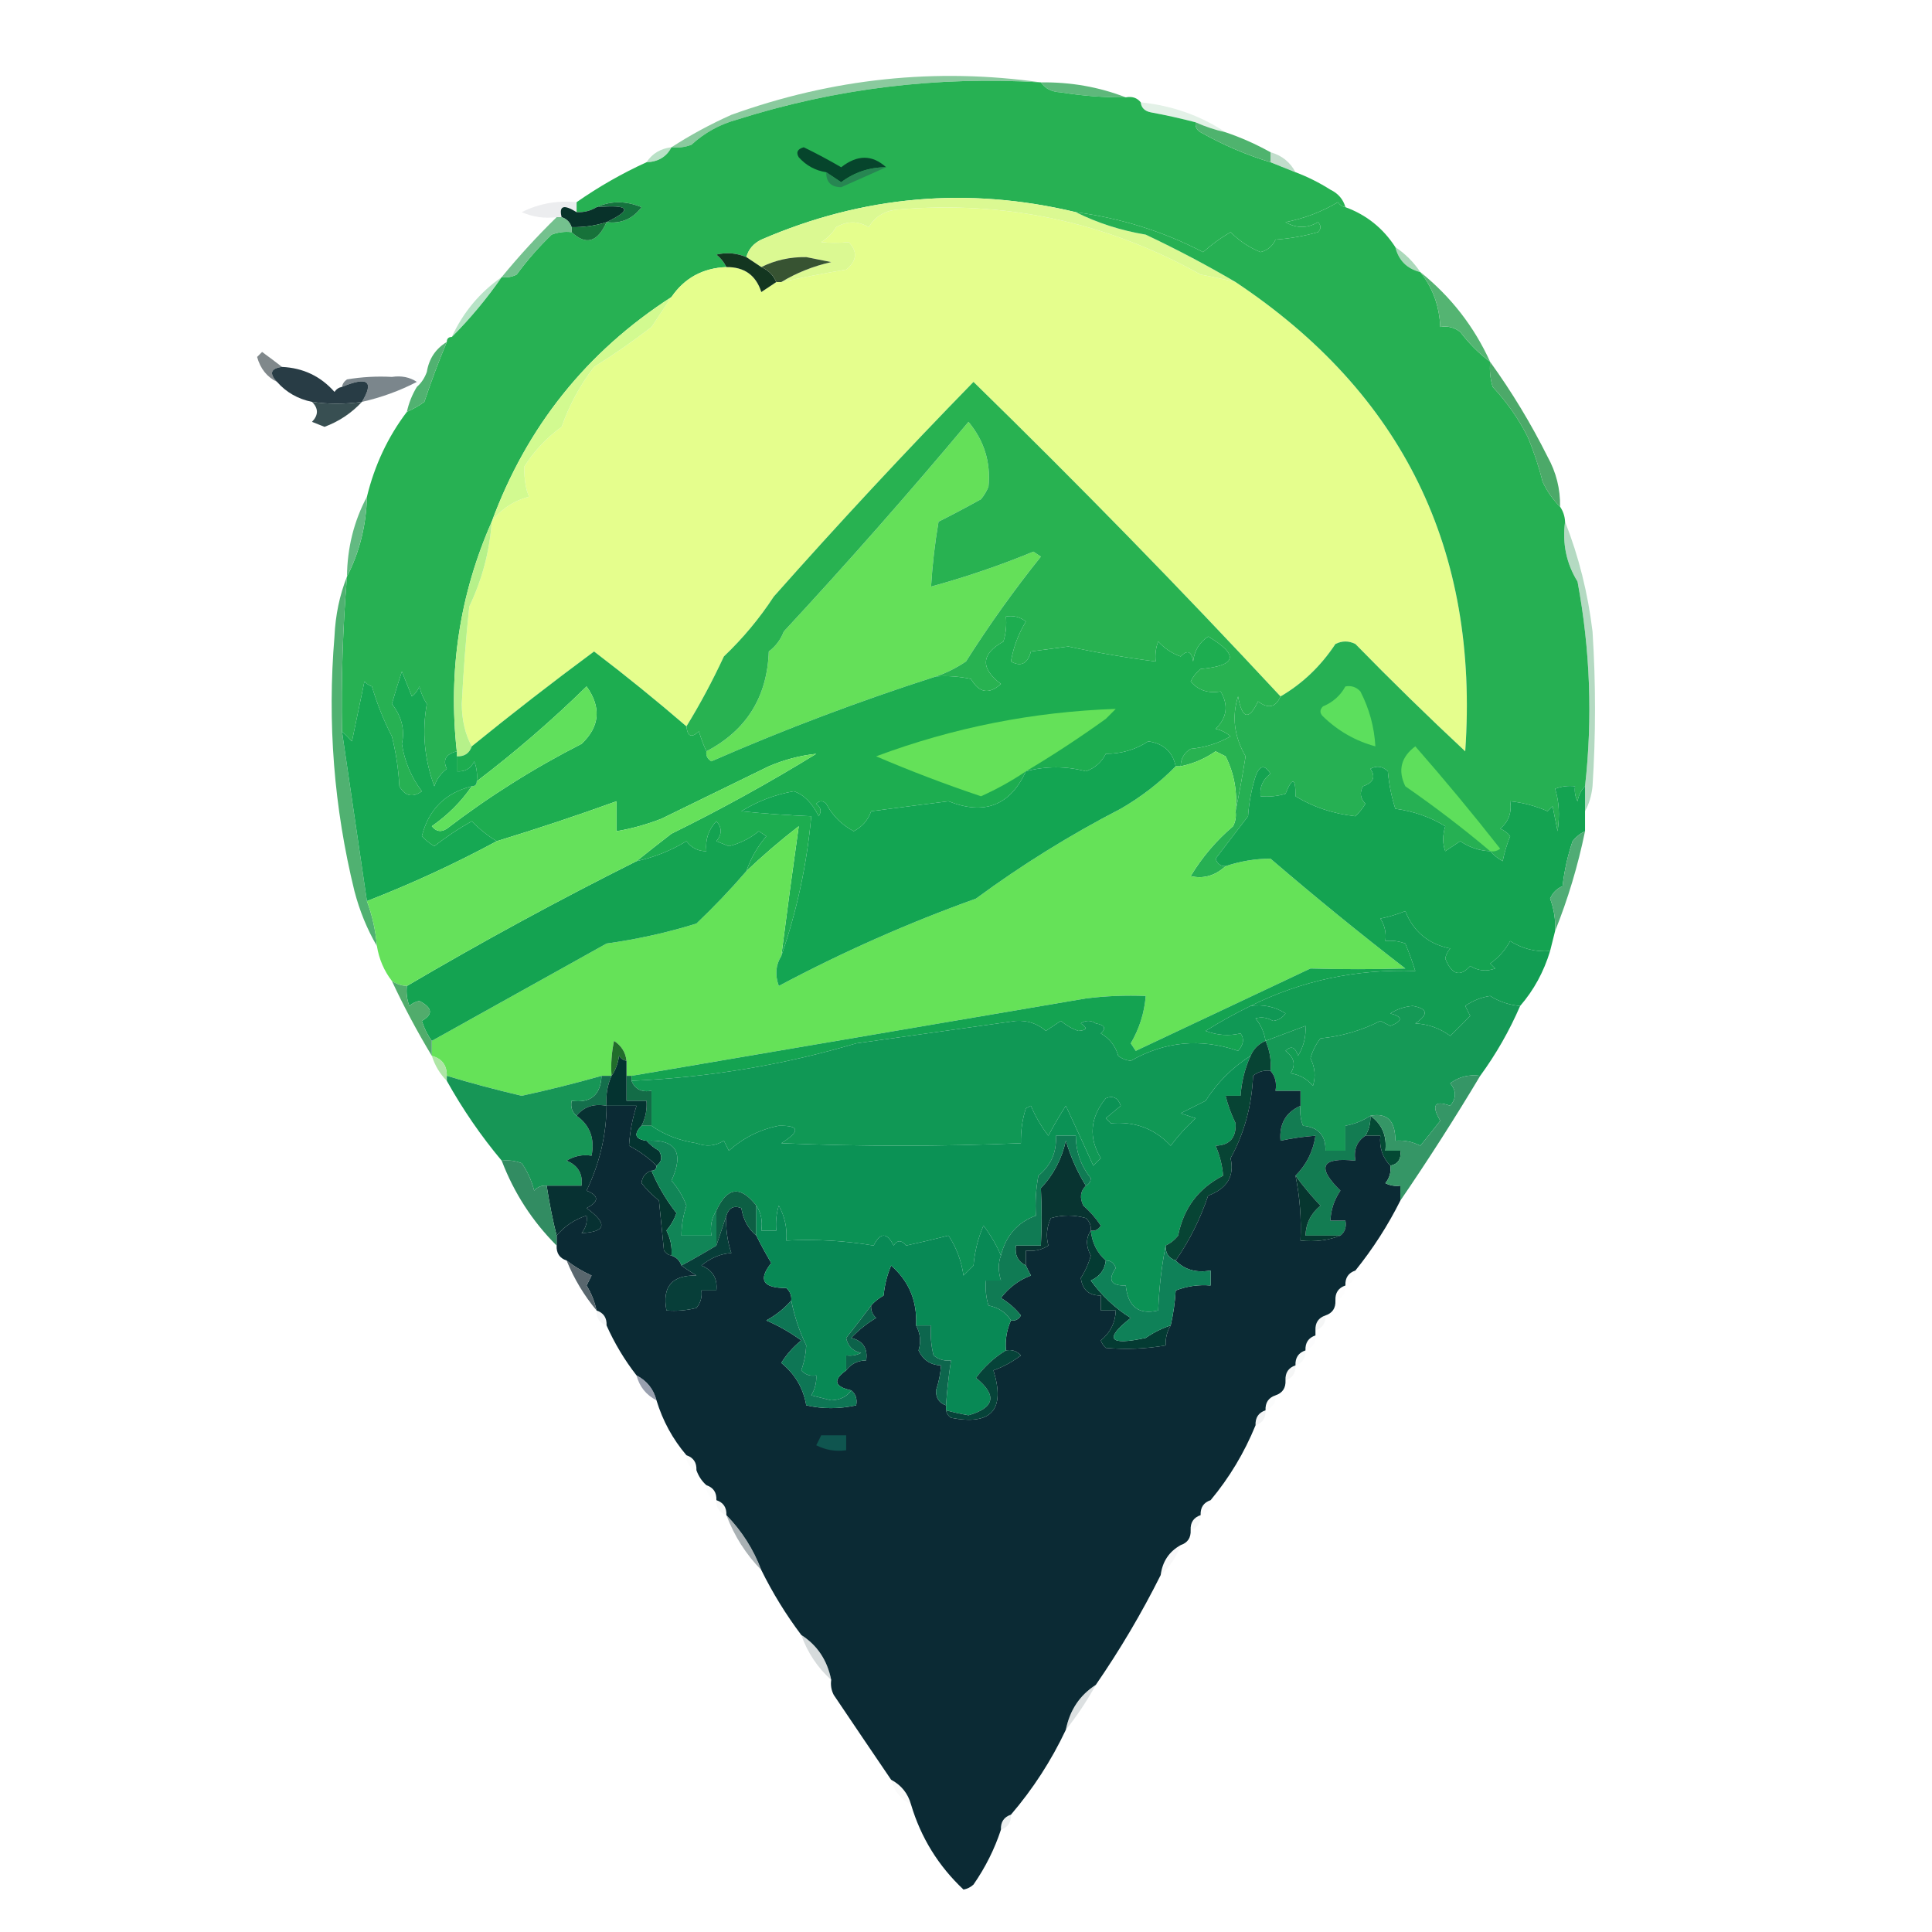 <?xml version="1.0" encoding="UTF-8"?>
<!DOCTYPE svg PUBLIC "-//W3C//DTD SVG 1.1//EN" "http://www.w3.org/Graphics/SVG/1.1/DTD/svg11.dtd">
<svg xmlns="http://www.w3.org/2000/svg" version="1.1" width="387px" height="387px" style="shape-rendering:geometricPrecision; text-rendering:geometricPrecision; image-rendering:optimizeQuality; fill-rule:evenodd; clip-rule:evenodd" xmlns:xlink="http://www.w3.org/1999/xlink">
<g><path style="opacity:1" fill="#5eb87b" d="M 208.5,16.5 C 214.478,16.42 220.145,17.42 225.5,19.5C 221.141,19.534 216.808,19.201 212.5,18.5C 210.667,18.415 209.334,17.748 208.5,16.5 Z"/></g>
<g><path style="opacity:0.824" fill="#71be89" d="M 208.5,16.5 C 187.605,15.226 167.272,17.726 147.5,24C 144.12,24.934 141.12,26.601 138.5,29C 137.207,29.49 135.873,29.657 134.5,29.5C 138.258,27.065 142.258,24.898 146.5,23C 166.803,15.688 187.47,13.522 208.5,16.5 Z"/></g>
<g><path style="opacity:1" fill="#27b153" d="M 208.5,16.5 C 209.334,17.748 210.667,18.415 212.5,18.5C 216.808,19.201 221.141,19.534 225.5,19.5C 226.791,19.263 227.791,19.596 228.5,20.5C 228.62,21.586 229.287,22.253 230.5,22.5C 233.565,23.064 236.565,23.731 239.5,24.5C 239.369,25.376 239.702,26.043 240.5,26.5C 245.007,29.042 249.674,31.042 254.5,32.5C 256.167,33.167 257.833,33.833 259.5,34.5C 261.928,35.415 264.261,36.582 266.5,38C 268.063,38.759 269.063,39.926 269.5,41.5C 268.883,41.389 268.383,41.056 268,40.5C 264.76,42.428 261.26,43.762 257.5,44.5C 259.695,45.769 261.861,45.769 264,44.5C 264.667,45.167 264.667,45.833 264,46.5C 261.26,47.282 258.426,47.782 255.5,48C 254.91,49.299 253.91,50.132 252.5,50.5C 250.253,49.594 248.253,48.261 246.5,46.5C 244.527,47.64 242.693,48.973 241,50.5C 233.037,46.366 224.537,43.699 215.5,42.5C 193.908,37.33 172.908,39.163 152.5,48C 150.937,48.759 149.937,49.926 149.5,51.5C 147.545,50.676 145.545,50.51 143.5,51C 144.381,51.708 145.047,52.542 145.5,53.5C 140.782,53.69 137.115,55.69 134.5,59.5C 117.511,70.463 105.511,85.463 98.5,104.5C 92.075,119.063 89.742,134.397 91.5,150.5C 89.313,151.049 88.646,152.215 89.5,154C 88.299,154.903 87.465,156.069 87,157.5C 85.002,152.049 84.502,146.549 85.5,141C 84.809,139.933 84.309,138.766 84,137.5C 83.692,138.308 83.192,138.975 82.5,139.5C 81.833,137.833 81.167,136.167 80.5,134.5C 79.779,136.686 79.112,138.853 78.5,141C 80.464,143.518 81.13,146.184 80.5,149C 81.034,152.506 82.367,155.672 84.5,158.5C 82.653,159.83 81.153,159.497 80,157.5C 79.824,154.118 79.324,150.785 78.5,147.5C 76.868,144.325 75.535,140.992 74.5,137.5C 73.914,137.291 73.414,136.957 73,136.5C 72.167,140.5 71.333,144.5 70.5,148.5C 69.818,147.757 69.151,147.091 68.5,146.5C 68.328,136.143 68.661,125.81 69.5,115.5C 72.023,110.594 73.357,105.26 73.5,99.5C 75.039,93.172 77.706,87.506 81.5,82.5C 82.721,81.972 83.887,81.305 85,80.5C 86.394,76.339 87.894,72.339 89.5,68.5C 89.5,67.833 89.833,67.5 90.5,67.5C 94.18,63.817 97.514,59.817 100.5,55.5C 101.552,55.65 102.552,55.483 103.5,55C 105.598,52.146 107.931,49.479 110.5,47C 111.793,46.51 113.127,46.343 114.5,46.5C 117.351,49.204 119.684,48.537 121.5,44.5C 124.421,44.854 126.754,43.854 128.5,41.5C 125.355,40.197 122.355,40.197 119.5,41.5C 118.292,42.234 116.959,42.567 115.5,42.5C 115.5,41.833 115.5,41.167 115.5,40.5C 119.926,37.406 124.593,34.739 129.5,32.5C 131.848,32.408 133.514,31.408 134.5,29.5C 135.873,29.657 137.207,29.49 138.5,29C 141.12,26.601 144.12,24.934 147.5,24C 167.272,17.726 187.605,15.226 208.5,16.5 Z"/></g>
<g><path style="opacity:0.212" fill="#7cbd91" d="M 228.5,20.5 C 234.778,21.141 240.444,23.141 245.5,26.5C 243.421,26.029 241.421,25.363 239.5,24.5C 236.565,23.731 233.565,23.064 230.5,22.5C 229.287,22.253 228.62,21.586 228.5,20.5 Z"/></g>
<g><path style="opacity:1" fill="#4fb36e" d="M 239.5,24.5 C 241.421,25.363 243.421,26.029 245.5,26.5C 248.581,27.538 251.581,28.872 254.5,30.5C 254.5,31.167 254.5,31.833 254.5,32.5C 249.674,31.042 245.007,29.042 240.5,26.5C 239.702,26.043 239.369,25.376 239.5,24.5 Z"/></g>
<g><path style="opacity:0.537" fill="#7ec896" d="M 134.5,29.5 C 133.514,31.408 131.848,32.408 129.5,32.5C 130.659,30.75 132.326,29.75 134.5,29.5 Z"/></g>
<g><path style="opacity:0.549" fill="#8fc2a0" d="M 254.5,30.5 C 256.754,31.124 258.421,32.457 259.5,34.5C 257.833,33.833 256.167,33.167 254.5,32.5C 254.5,31.833 254.5,31.167 254.5,30.5 Z"/></g>
<g><path style="opacity:1" fill="#06452c" d="M 177.5,33.5 C 174.15,33.506 171.15,34.506 168.5,36.5C 167.482,35.807 166.482,35.141 165.5,34.5C 163.321,34.16 161.488,33.16 160,31.5C 159.409,30.517 159.743,29.85 161,29.5C 163.545,30.738 166.045,32.071 168.5,33.5C 171.725,30.966 174.725,30.966 177.5,33.5 Z"/></g>
<g><path style="opacity:1" fill="#278652" d="M 177.5,33.5 C 174.561,34.819 171.561,36.153 168.5,37.5C 166.484,37.484 165.484,36.484 165.5,34.5C 166.482,35.141 167.482,35.807 168.5,36.5C 171.15,34.506 174.15,33.506 177.5,33.5 Z"/></g>
<g><path style="opacity:1" fill="#15733e" d="M 119.5,41.5 C 122.355,40.197 125.355,40.197 128.5,41.5C 126.754,43.854 124.421,44.854 121.5,44.5C 126.807,41.937 126.141,40.937 119.5,41.5 Z"/></g>
<g><path style="opacity:0.133" fill="#767f89" d="M 115.5,40.5 C 115.5,41.167 115.5,41.833 115.5,42.5C 112.924,40.883 111.924,41.217 112.5,43.5C 112.167,43.5 111.833,43.5 111.5,43.5C 109.076,43.808 106.743,43.474 104.5,42.5C 107.94,40.776 111.606,40.11 115.5,40.5 Z"/></g>
<g><path style="opacity:1" fill="#e5fe8d" d="M 247.5,56.5 C 280.977,78.79 296.311,110.124 293.5,150.5C 286.014,143.515 278.681,136.348 271.5,129C 270.167,128.333 268.833,128.333 267.5,129C 264.56,133.445 260.893,136.945 256.5,139.5C 236.498,117.998 215.998,96.998 195,76.5C 181.368,90.468 168.035,104.802 155,119.5C 152.143,123.869 148.81,127.869 145,131.5C 142.68,136.486 140.18,141.153 137.5,145.5C 131.486,140.32 125.319,135.32 119,130.5C 110.683,136.652 102.516,142.985 94.5,149.5C 93.186,147.085 92.519,144.252 92.5,141C 92.819,134.486 93.319,127.986 94,121.5C 96.577,116.113 98.077,110.446 98.5,104.5C 100.37,101.975 102.87,100.309 106,99.5C 105.351,98.185 105.018,96.185 105,93.5C 107.006,90.328 109.506,87.662 112.5,85.5C 114.034,81.139 116.201,77.139 119,73.5C 122.979,71.017 126.813,68.35 130.5,65.5C 131.844,63.471 133.177,61.471 134.5,59.5C 137.115,55.69 140.782,53.69 145.5,53.5C 149.086,53.456 151.419,55.123 152.5,58.5C 153.518,57.807 154.518,57.141 155.5,56.5C 155.833,56.5 156.167,56.5 156.5,56.5C 160.796,55.57 165.13,54.737 169.5,54C 171.661,52.236 171.828,50.403 170,48.5C 168.097,48.694 166.263,48.694 164.5,48.5C 165.737,47.719 166.737,46.719 167.5,45.5C 169.695,44.231 171.861,44.231 174,45.5C 175.242,43.459 177.075,42.293 179.5,42C 201.282,40.089 221.615,44.422 240.5,55C 242.866,55.44 245.199,55.94 247.5,56.5 Z"/></g>
<g><path style="opacity:1" fill="#08322a" d="M 115.5,42.5 C 116.959,42.567 118.292,42.234 119.5,41.5C 126.141,40.937 126.807,41.937 121.5,44.5C 119.236,45.219 116.903,45.552 114.5,45.5C 114.167,44.5 113.5,43.833 112.5,43.5C 111.924,41.217 112.924,40.883 115.5,42.5 Z"/></g>
<g><path style="opacity:1" fill="#17723a" d="M 121.5,44.5 C 119.684,48.537 117.351,49.204 114.5,46.5C 114.5,46.167 114.5,45.833 114.5,45.5C 116.903,45.552 119.236,45.219 121.5,44.5 Z"/></g>
<g><path style="opacity:1" fill="#dbf992" d="M 215.5,42.5 C 219.841,44.668 224.508,46.168 229.5,47C 235.751,49.956 241.751,53.123 247.5,56.5C 245.199,55.94 242.866,55.44 240.5,55C 221.615,44.422 201.282,40.089 179.5,42C 177.075,42.293 175.242,43.459 174,45.5C 171.861,44.231 169.695,44.231 167.5,45.5C 166.737,46.719 165.737,47.719 164.5,48.5C 166.263,48.694 168.097,48.694 170,48.5C 171.828,50.403 171.661,52.236 169.5,54C 165.13,54.737 160.796,55.57 156.5,56.5C 159.529,54.661 162.862,53.328 166.5,52.5C 164.833,52.167 163.167,51.833 161.5,51.5C 158.259,51.448 155.259,52.115 152.5,53.5C 151.5,52.833 150.5,52.167 149.5,51.5C 149.937,49.926 150.937,48.759 152.5,48C 172.908,39.163 193.908,37.33 215.5,42.5 Z"/></g>
<g><path style="opacity:0.871" fill="#60b87d" d="M 111.5,43.5 C 111.833,43.5 112.167,43.5 112.5,43.5C 113.5,43.833 114.167,44.5 114.5,45.5C 114.5,45.833 114.5,46.167 114.5,46.5C 113.127,46.343 111.793,46.51 110.5,47C 107.931,49.479 105.598,52.146 103.5,55C 102.552,55.483 101.552,55.65 100.5,55.5C 103.969,51.278 107.636,47.278 111.5,43.5 Z"/></g>
<g><path style="opacity:0.62" fill="#78c28f" d="M 279.5,49.5 C 281.5,50.833 283.167,52.5 284.5,54.5C 281.833,53.833 280.167,52.167 279.5,49.5 Z"/></g>
<g><path style="opacity:1" fill="#133620" d="M 149.5,51.5 C 150.5,52.167 151.5,52.833 152.5,53.5C 153.9,54.1 154.9,55.1 155.5,56.5C 154.518,57.141 153.518,57.807 152.5,58.5C 151.419,55.123 149.086,53.456 145.5,53.5C 145.047,52.542 144.381,51.708 143.5,51C 145.545,50.51 147.545,50.676 149.5,51.5 Z"/></g>
<g><path style="opacity:1" fill="#375332" d="M 156.5,56.5 C 156.167,56.5 155.833,56.5 155.5,56.5C 154.9,55.1 153.9,54.1 152.5,53.5C 155.259,52.115 158.259,51.448 161.5,51.5C 163.167,51.833 164.833,52.167 166.5,52.5C 162.862,53.328 159.529,54.661 156.5,56.5 Z"/></g>
<g><path style="opacity:0.588" fill="#85cf9e" d="M 100.5,55.5 C 97.514,59.817 94.18,63.817 90.5,67.5C 92.763,62.574 96.096,58.574 100.5,55.5 Z"/></g>
<g><path style="opacity:1" fill="#26b053" d="M 269.5,41.5 C 273.704,43.033 277.037,45.7 279.5,49.5C 280.167,52.167 281.833,53.833 284.5,54.5C 287.003,57.668 288.336,61.335 288.5,65.5C 289.978,65.238 291.311,65.571 292.5,66.5C 294.248,68.8 296.248,70.8 298.5,72.5C 298.34,74.199 298.506,75.866 299,77.5C 301.852,80.561 304.185,83.894 306,87.5C 307.234,90.42 308.234,93.42 309,96.5C 309.902,98.431 311.069,100.097 312.5,101.5C 313.11,102.391 313.443,103.391 313.5,104.5C 312.923,108.869 313.757,112.869 316,116.5C 318.536,130.148 319.036,143.814 317.5,157.5C 316.732,158.263 316.232,159.263 316,160.5C 315.517,159.552 315.351,158.552 315.5,157.5C 314.127,157.343 312.793,157.51 311.5,158C 312.299,160.481 312.466,163.314 312,166.5C 311.667,164.833 311.333,163.167 311,161.5C 310.667,161.833 310.333,162.167 310,162.5C 307.618,161.446 305.118,160.779 302.5,160.5C 302.859,162.766 302.192,164.599 300.5,166C 301.308,166.308 301.975,166.808 302.5,167.5C 301.846,169.115 301.346,170.782 301,172.5C 300.005,171.934 299.172,171.267 298.5,170.5C 296.323,170.414 294.323,169.747 292.5,168.5C 291.5,169.167 290.5,169.833 289.5,170.5C 288.948,168.997 288.948,167.331 289.5,165.5C 286.547,163.68 283.214,162.513 279.5,162C 278.726,159.595 278.226,157.095 278,154.5C 276.951,153.483 275.784,153.316 274.5,154C 275.622,155.613 275.122,156.78 273,157.5C 272.316,158.784 272.483,159.951 273.5,161C 272.953,161.925 272.287,162.758 271.5,163.5C 267.058,163.006 263.058,161.673 259.5,159.5C 259.541,155.757 258.874,155.59 257.5,159C 255.866,159.494 254.199,159.66 252.5,159.5C 252.297,157.61 252.963,156.11 254.5,155C 253.324,153.086 252.324,153.252 251.5,155.5C 250.682,158.107 250.182,160.774 250,163.5C 247.819,166.344 245.653,169.178 243.5,172C 243.836,173.03 244.503,173.53 245.5,173.5C 243.399,175.428 241.066,176.095 238.5,175.5C 240.771,171.726 243.604,168.393 247,165.5C 247.483,164.552 247.649,163.552 247.5,162.5C 248.23,158.969 248.896,155.303 249.5,151.5C 247.215,147.532 246.715,143.532 248,139.5C 248.81,144.046 250.143,144.38 252,140.5C 254.045,142.043 255.545,141.71 256.5,139.5C 260.893,136.945 264.56,133.445 267.5,129C 268.833,128.333 270.167,128.333 271.5,129C 278.681,136.348 286.014,143.515 293.5,150.5C 296.311,110.124 280.977,78.79 247.5,56.5C 241.751,53.123 235.751,49.956 229.5,47C 224.508,46.168 219.841,44.668 215.5,42.5C 224.537,43.699 233.037,46.366 241,50.5C 242.693,48.973 244.527,47.64 246.5,46.5C 248.253,48.261 250.253,49.594 252.5,50.5C 253.91,50.132 254.91,49.299 255.5,48C 258.426,47.782 261.26,47.282 264,46.5C 264.667,45.833 264.667,45.167 264,44.5C 261.861,45.769 259.695,45.769 257.5,44.5C 261.26,43.762 264.76,42.428 268,40.5C 268.383,41.056 268.883,41.389 269.5,41.5 Z"/></g>
<g><path style="opacity:1" fill="#54b472" d="M 284.5,54.5 C 290.614,59.406 295.281,65.406 298.5,72.5C 296.248,70.8 294.248,68.8 292.5,66.5C 291.311,65.571 289.978,65.238 288.5,65.5C 288.336,61.335 287.003,57.668 284.5,54.5 Z"/></g>
<g><path style="opacity:0.831" fill="#677074" d="M 56.5,73.5 C 54.204,73.804 53.871,74.804 55.5,76.5C 53.487,75.525 52.154,73.858 51.5,71.5C 51.833,71.167 52.167,70.833 52.5,70.5C 53.901,71.521 55.235,72.521 56.5,73.5 Z"/></g>
<g><path style="opacity:0.686" fill="#3f4f58" d="M 78.5,75.5 C 80.415,75.216 82.081,75.549 83.5,76.5C 80.059,78.283 76.392,79.616 72.5,80.5C 74.99,76.351 73.656,75.351 68.5,77.5C 68.611,76.883 68.944,76.383 69.5,76C 72.482,75.502 75.482,75.335 78.5,75.5 Z"/></g>
<g><path style="opacity:0.027" fill="#acd4c1" d="M 78.5,75.5 C 80.607,74.532 82.941,74.198 85.5,74.5C 85.068,75.71 84.401,76.71 83.5,77.5C 83.5,77.167 83.5,76.833 83.5,76.5C 82.081,75.549 80.415,75.216 78.5,75.5 Z"/></g>
<g><path style="opacity:0.953" fill="#1e333c" d="M 56.5,73.5 C 60.731,73.699 64.231,75.366 67,78.5C 67.383,77.944 67.883,77.611 68.5,77.5C 73.656,75.351 74.99,76.351 72.5,80.5C 69.054,80.982 65.721,80.982 62.5,80.5C 59.669,79.921 57.336,78.588 55.5,76.5C 53.871,74.804 54.204,73.804 56.5,73.5 Z"/></g>
<g><path style="opacity:1" fill="#51b271" d="M 89.5,68.5 C 87.894,72.339 86.394,76.339 85,80.5C 83.887,81.305 82.721,81.972 81.5,82.5C 81.892,80.716 82.559,79.049 83.5,77.5C 84.401,76.71 85.068,75.71 85.5,74.5C 85.929,71.853 87.262,69.853 89.5,68.5 Z"/></g>
<g><path style="opacity:1" fill="#384f52" d="M 62.5,80.5 C 65.721,80.982 69.054,80.982 72.5,80.5C 70.409,82.754 67.909,84.42 65,85.5C 64.167,85.167 63.333,84.833 62.5,84.5C 63.807,83.135 63.807,81.802 62.5,80.5 Z"/></g>
<g><path style="opacity:0.969" fill="#47a765" d="M 298.5,72.5 C 302.837,78.502 306.67,84.836 310,91.5C 311.727,94.618 312.561,97.951 312.5,101.5C 311.069,100.097 309.902,98.431 309,96.5C 308.234,93.42 307.234,90.42 306,87.5C 304.185,83.894 301.852,80.561 299,77.5C 298.506,75.866 298.34,74.199 298.5,72.5 Z"/></g>
<g><path style="opacity:1" fill="#d2fa90" d="M 134.5,59.5 C 133.177,61.471 131.844,63.471 130.5,65.5C 126.813,68.35 122.979,71.017 119,73.5C 116.201,77.139 114.034,81.139 112.5,85.5C 109.506,87.662 107.006,90.328 105,93.5C 105.018,96.185 105.351,98.185 106,99.5C 102.87,100.309 100.37,101.975 98.5,104.5C 105.511,85.463 117.511,70.463 134.5,59.5 Z"/></g>
<g><path style="opacity:1" fill="#64e059" d="M 187.5,135.5 C 172.184,140.409 157.184,146.076 142.5,152.5C 141.702,152.043 141.369,151.376 141.5,150.5C 149.506,146.31 153.672,139.643 154,130.5C 155.385,129.449 156.385,128.116 157,126.5C 169.703,112.799 182.036,98.799 194,84.5C 197.158,88.306 198.492,92.64 198,97.5C 197.626,98.416 197.126,99.25 196.5,100C 193.678,101.574 190.844,103.074 188,104.5C 187.265,108.813 186.765,113.147 186.5,117.5C 193.484,115.59 200.317,113.257 207,110.5C 207.5,110.833 208,111.167 208.5,111.5C 203.115,118.219 198.115,125.219 193.5,132.5C 191.556,133.801 189.556,134.801 187.5,135.5 Z"/></g>
<g><path style="opacity:1" fill="#28b251" d="M 256.5,139.5 C 255.545,141.71 254.045,142.043 252,140.5C 250.143,144.38 248.81,144.046 248,139.5C 246.715,143.532 247.215,147.532 249.5,151.5C 248.896,155.303 248.23,158.969 247.5,162.5C 247.891,158.617 247.224,154.95 245.5,151.5C 244.833,151.167 244.167,150.833 243.5,150.5C 241.361,151.977 239.028,152.977 236.5,153.5C 236.511,151.983 237.177,150.816 238.5,150C 241.362,149.73 244.028,148.896 246.5,147.5C 245.624,146.749 244.624,146.249 243.5,146C 245.792,143.755 246.125,141.255 244.5,138.5C 242.023,138.949 240.023,138.283 238.5,136.5C 238.977,135.522 239.643,134.689 240.5,134C 247.743,133.35 248.243,131.184 242,127.5C 240.245,128.67 239.245,130.337 239,132.5C 238.676,130.431 237.842,130.098 236.5,131.5C 234.742,130.872 233.242,129.872 232,128.5C 231.51,129.793 231.343,131.127 231.5,132.5C 225.6,131.747 219.766,130.747 214,129.5C 211.5,129.833 209,130.167 206.5,130.5C 205.84,132.96 204.506,133.626 202.5,132.5C 203.006,129.609 204.006,126.942 205.5,124.5C 204.311,123.571 202.978,123.238 201.5,123.5C 201.66,125.199 201.494,126.866 201,128.5C 196.498,131.025 196.332,133.858 200.5,137C 198.125,139.153 196.125,138.82 194.5,136C 192.19,135.503 189.857,135.337 187.5,135.5C 189.556,134.801 191.556,133.801 193.5,132.5C 198.115,125.219 203.115,118.219 208.5,111.5C 208,111.167 207.5,110.833 207,110.5C 200.317,113.257 193.484,115.59 186.5,117.5C 186.765,113.147 187.265,108.813 188,104.5C 190.844,103.074 193.678,101.574 196.5,100C 197.126,99.25 197.626,98.416 198,97.5C 198.492,92.64 197.158,88.306 194,84.5C 182.036,98.799 169.703,112.799 157,126.5C 156.385,128.116 155.385,129.449 154,130.5C 153.672,139.643 149.506,146.31 141.5,150.5C 140.91,149.234 140.41,147.901 140,146.5C 138.539,147.883 137.706,147.549 137.5,145.5C 140.18,141.153 142.68,136.486 145,131.5C 148.81,127.869 152.143,123.869 155,119.5C 168.035,104.802 181.368,90.468 195,76.5C 215.998,96.998 236.498,117.998 256.5,139.5 Z"/></g>
<g><path style="opacity:1" fill="#63ba82" d="M 73.5,99.5 C 73.357,105.26 72.023,110.594 69.5,115.5C 69.564,109.723 70.897,104.39 73.5,99.5 Z"/></g>
<g><path style="opacity:1" fill="#b6f18a" d="M 98.5,104.5 C 98.077,110.446 96.577,116.113 94,121.5C 93.319,127.986 92.819,134.486 92.5,141C 92.519,144.252 93.186,147.085 94.5,149.5C 94.027,150.906 93.027,151.573 91.5,151.5C 91.5,151.167 91.5,150.833 91.5,150.5C 89.742,134.397 92.075,119.063 98.5,104.5 Z"/></g>
<g><path style="opacity:0.472" fill="#61b07d" d="M 313.5,104.5 C 316.245,111.48 318.078,118.814 319,126.5C 319.667,136.833 319.667,147.167 319,157.5C 318.802,159.382 318.302,161.048 317.5,162.5C 317.5,160.833 317.5,159.167 317.5,157.5C 319.036,143.814 318.536,130.148 316,116.5C 313.757,112.869 312.923,108.869 313.5,104.5 Z"/></g>
<g><path style="opacity:1" fill="#1dad50" d="M 236.5,153.5 C 236.167,153.5 235.833,153.5 235.5,153.5C 234.898,150.596 233.065,148.93 230,148.5C 227.493,150.155 224.659,150.989 221.5,151C 220.636,152.697 219.303,153.863 217.5,154.5C 213.529,153.444 209.529,153.444 205.5,154.5C 202.35,161.356 197.183,163.356 190,160.5C 184.884,161.144 179.718,161.811 174.5,162.5C 173.863,164.303 172.697,165.636 171,166.5C 168.597,165.219 166.763,163.386 165.5,161C 164.833,160.333 164.167,160.333 163.5,161C 164.451,161.718 164.617,162.551 164,163.5C 162.659,160.813 160.993,159.147 159,158.5C 155.266,159.151 151.766,160.484 148.5,162.5C 152.99,162.969 157.657,163.302 162.5,163.5C 161.635,173.12 159.635,182.454 156.5,191.5C 157.614,182.777 158.781,174.11 160,165.5C 156.333,168.336 152.833,171.336 149.5,174.5C 150.378,171.944 151.711,169.61 153.5,167.5C 153,167.167 152.5,166.833 152,166.5C 150.217,167.953 148.217,168.953 146,169.5C 145.167,169.167 144.333,168.833 143.5,168.5C 144.645,167.109 144.645,165.776 143.5,164.5C 141.914,166.173 141.247,168.173 141.5,170.5C 139.857,170.52 138.524,169.853 137.5,168.5C 134.371,170.4 131.037,171.733 127.5,172.5C 129.764,170.686 132.097,168.853 134.5,167C 144.374,162.145 154.041,156.812 163.5,151C 160.299,151.329 157.133,152.162 154,153.5C 146.808,157.005 139.642,160.505 132.5,164C 129.568,165.145 126.568,165.978 123.5,166.5C 123.5,164.5 123.5,162.5 123.5,160.5C 115.669,163.333 107.669,165.999 99.5,168.5C 97.721,167.426 96.054,166.093 94.5,164.5C 91.864,165.971 89.364,167.637 87,169.5C 86.075,168.953 85.242,168.287 84.5,167.5C 85.852,162.148 89.186,158.814 94.5,157.5C 92.383,160.59 89.716,163.256 86.5,165.5C 87.365,166.583 88.365,166.749 89.5,166C 97.987,159.511 106.987,153.845 116.5,149C 120.156,145.539 120.489,141.706 117.5,137.5C 110.549,144.304 103.216,150.637 95.5,156.5C 95.657,155.127 95.49,153.793 95,152.5C 94.29,153.973 93.124,154.64 91.5,154.5C 91.5,153.5 91.5,152.5 91.5,151.5C 93.027,151.573 94.027,150.906 94.5,149.5C 102.516,142.985 110.683,136.652 119,130.5C 125.319,135.32 131.486,140.32 137.5,145.5C 137.706,147.549 138.539,147.883 140,146.5C 140.41,147.901 140.91,149.234 141.5,150.5C 141.369,151.376 141.702,152.043 142.5,152.5C 157.184,146.076 172.184,140.409 187.5,135.5C 189.857,135.337 192.19,135.503 194.5,136C 196.125,138.82 198.125,139.153 200.5,137C 196.332,133.858 196.498,131.025 201,128.5C 201.494,126.866 201.66,125.199 201.5,123.5C 202.978,123.238 204.311,123.571 205.5,124.5C 204.006,126.942 203.006,129.609 202.5,132.5C 204.506,133.626 205.84,132.96 206.5,130.5C 209,130.167 211.5,129.833 214,129.5C 219.766,130.747 225.6,131.747 231.5,132.5C 231.343,131.127 231.51,129.793 232,128.5C 233.242,129.872 234.742,130.872 236.5,131.5C 237.842,130.098 238.676,130.431 239,132.5C 239.245,130.337 240.245,128.67 242,127.5C 248.243,131.184 247.743,133.35 240.5,134C 239.643,134.689 238.977,135.522 238.5,136.5C 240.023,138.283 242.023,138.949 244.5,138.5C 246.125,141.255 245.792,143.755 243.5,146C 244.624,146.249 245.624,146.749 246.5,147.5C 244.028,148.896 241.362,149.73 238.5,150C 237.177,150.816 236.511,151.983 236.5,153.5 Z"/></g>
<g><path style="opacity:1" fill="#5cdf5d" d="M 269.5,137.5 C 270.675,137.281 271.675,137.614 272.5,138.5C 274.281,141.956 275.281,145.622 275.5,149.5C 271.529,148.428 268.029,146.428 265,143.5C 264.333,142.833 264.333,142.167 265,141.5C 266.992,140.672 268.492,139.339 269.5,137.5 Z"/></g>
<g><path style="opacity:1" fill="#64e159" d="M 205.5,154.5 C 202.678,156.413 199.678,158.079 196.5,159.5C 189.396,157.115 182.396,154.448 175.5,151.5C 190.953,145.733 206.953,142.566 223.5,142C 222.833,142.667 222.167,143.333 221.5,144C 216.239,147.785 210.906,151.285 205.5,154.5 Z"/></g>
<g><path style="opacity:1" fill="#60e05c" d="M 94.5,157.5 C 95.167,157.5 95.5,157.167 95.5,156.5C 103.216,150.637 110.549,144.304 117.5,137.5C 120.489,141.706 120.156,145.539 116.5,149C 106.987,153.845 97.987,159.511 89.5,166C 88.365,166.749 87.365,166.583 86.5,165.5C 89.716,163.256 92.383,160.59 94.5,157.5 Z"/></g>
<g><path style="opacity:1" fill="#5edf5c" d="M 298.5,170.5 C 293.117,165.955 287.45,161.622 281.5,157.5C 279.963,154.315 280.63,151.648 283.5,149.5C 289.363,156.194 295.03,163.027 300.5,170C 299.906,170.464 299.239,170.631 298.5,170.5 Z"/></g>
<g><path style="opacity:1" fill="#50b171" d="M 69.5,115.5 C 68.661,125.81 68.328,136.143 68.5,146.5C 70.195,157.946 71.862,169.279 73.5,180.5C 74.578,183.402 75.244,186.402 75.5,189.5C 73.538,186.135 72.038,182.468 71,178.5C 66.889,161.732 65.555,144.732 67,127.5C 67.189,123.233 68.023,119.233 69.5,115.5 Z"/></g>
<g><path style="opacity:1" fill="#16a853" d="M 91.5,150.5 C 91.5,150.833 91.5,151.167 91.5,151.5C 91.5,152.5 91.5,153.5 91.5,154.5C 93.124,154.64 94.29,153.973 95,152.5C 95.49,153.793 95.657,155.127 95.5,156.5C 95.5,157.167 95.167,157.5 94.5,157.5C 89.186,158.814 85.852,162.148 84.5,167.5C 85.242,168.287 86.075,168.953 87,169.5C 89.364,167.637 91.864,165.971 94.5,164.5C 96.054,166.093 97.721,167.426 99.5,168.5C 91.137,173.013 82.471,177.013 73.5,180.5C 71.862,169.279 70.195,157.946 68.5,146.5C 69.151,147.091 69.818,147.757 70.5,148.5C 71.333,144.5 72.167,140.5 73,136.5C 73.414,136.957 73.914,137.291 74.5,137.5C 75.535,140.992 76.868,144.325 78.5,147.5C 79.324,150.785 79.824,154.118 80,157.5C 81.153,159.497 82.653,159.83 84.5,158.5C 82.367,155.672 81.034,152.506 80.5,149C 81.13,146.184 80.464,143.518 78.5,141C 79.112,138.853 79.779,136.686 80.5,134.5C 81.167,136.167 81.833,137.833 82.5,139.5C 83.192,138.975 83.692,138.308 84,137.5C 84.309,138.766 84.809,139.933 85.5,141C 84.502,146.549 85.002,152.049 87,157.5C 87.465,156.069 88.299,154.903 89.5,154C 88.646,152.215 89.313,151.049 91.5,150.5 Z"/></g>
<g><path style="opacity:1" fill="#65e258" d="M 247.5,162.5 C 247.649,163.552 247.483,164.552 247,165.5C 243.604,168.393 240.771,171.726 238.5,175.5C 241.066,176.095 243.399,175.428 245.5,173.5C 248.464,172.505 251.464,172.005 254.5,172C 263.316,179.573 272.316,186.906 281.5,194C 275.157,194.18 268.824,194.18 262.5,194C 250.854,199.489 239.187,204.989 227.5,210.5C 227.167,210 226.833,209.5 226.5,209C 228.233,206.042 229.233,202.875 229.5,199.5C 225.486,199.334 221.486,199.501 217.5,200C 187.141,205.171 156.808,210.338 126.5,215.5C 126.167,215.5 125.833,215.5 125.5,215.5C 125.5,214.5 125.5,213.5 125.5,212.5C 125.315,210.804 124.481,209.471 123,208.5C 122.503,210.81 122.337,213.143 122.5,215.5C 121.833,215.5 121.167,215.5 120.5,215.5C 115.248,216.995 109.915,218.328 104.5,219.5C 99.381,218.305 94.381,216.972 89.5,215.5C 89.532,213.381 88.532,212.048 86.5,211.5C 86.5,210.5 86.5,209.5 86.5,208.5C 98.073,202.042 109.739,195.542 121.5,189C 127.627,188.153 133.627,186.819 139.5,185C 143.037,181.631 146.371,178.131 149.5,174.5C 152.833,171.336 156.333,168.336 160,165.5C 158.781,174.11 157.614,182.777 156.5,191.5C 155.378,193.288 155.211,195.288 156,197.5C 168.739,190.714 181.906,184.881 195.5,180C 204.663,173.248 214.33,167.248 224.5,162C 228.597,159.63 232.264,156.797 235.5,153.5C 235.833,153.5 236.167,153.5 236.5,153.5C 239.028,152.977 241.361,151.977 243.5,150.5C 244.167,150.833 244.833,151.167 245.5,151.5C 247.224,154.95 247.891,158.617 247.5,162.5 Z"/></g>
<g><path style="opacity:1" fill="#14a351" d="M 298.5,170.5 C 299.172,171.267 300.005,171.934 301,172.5C 301.346,170.782 301.846,169.115 302.5,167.5C 301.975,166.808 301.308,166.308 300.5,166C 302.192,164.599 302.859,162.766 302.5,160.5C 305.118,160.779 307.618,161.446 310,162.5C 310.333,162.167 310.667,161.833 311,161.5C 311.333,163.167 311.667,164.833 312,166.5C 312.466,163.314 312.299,160.481 311.5,158C 312.793,157.51 314.127,157.343 315.5,157.5C 315.351,158.552 315.517,159.552 316,160.5C 316.232,159.263 316.732,158.263 317.5,157.5C 317.5,159.167 317.5,160.833 317.5,162.5C 317.5,163.833 317.5,165.167 317.5,166.5C 316.542,166.953 315.708,167.619 315,168.5C 314.012,171.424 313.346,174.424 313,177.5C 311.842,177.998 311.009,178.831 310.5,180C 311.287,182.099 311.62,184.266 311.5,186.5C 311.167,187.833 310.833,189.167 310.5,190.5C 307.61,190.722 304.943,190.055 302.5,188.5C 301.509,190.323 300.176,191.823 298.5,193C 298.833,193.333 299.167,193.667 299.5,194C 297.765,194.651 296.098,194.485 294.5,193.5C 292.463,195.77 290.796,195.27 289.5,192C 289.645,191.228 289.978,190.561 290.5,190C 286.106,189.102 283.106,186.602 281.5,182.5C 279.885,183.154 278.218,183.654 276.5,184C 277.38,185.356 277.714,186.856 277.5,188.5C 278.873,188.343 280.207,188.51 281.5,189C 282.24,190.785 282.907,192.618 283.5,194.5C 271.758,194.074 260.758,196.407 250.5,201.5C 247.479,202.967 244.479,204.633 241.5,206.5C 243.826,207.39 246.159,207.557 248.5,207C 249.28,208.073 249.113,209.24 248,210.5C 240.512,207.928 233.345,208.595 226.5,212.5C 225.558,212.392 224.725,212.059 224,211.5C 223.426,209.508 222.259,208.008 220.5,207C 221.634,205.984 221.301,205.317 219.5,205C 218.5,204.333 217.5,204.333 216.5,205C 217.888,205.889 217.722,206.389 216,206.5C 214.715,206.05 213.548,205.383 212.5,204.5C 211.5,205.167 210.5,205.833 209.5,206.5C 207.808,205.031 205.808,204.365 203.5,204.5C 192.834,206 182.167,207.5 171.5,209C 156.903,213.333 141.903,215.833 126.5,216.5C 126.5,216.167 126.5,215.833 126.5,215.5C 156.808,210.338 187.141,205.171 217.5,200C 221.486,199.501 225.486,199.334 229.5,199.5C 229.233,202.875 228.233,206.042 226.5,209C 226.833,209.5 227.167,210 227.5,210.5C 239.187,204.989 250.854,199.489 262.5,194C 268.824,194.18 275.157,194.18 281.5,194C 272.316,186.906 263.316,179.573 254.5,172C 251.464,172.005 248.464,172.505 245.5,173.5C 244.503,173.53 243.836,173.03 243.5,172C 245.653,169.178 247.819,166.344 250,163.5C 250.182,160.774 250.682,158.107 251.5,155.5C 252.324,153.252 253.324,153.086 254.5,155C 252.963,156.11 252.297,157.61 252.5,159.5C 254.199,159.66 255.866,159.494 257.5,159C 258.874,155.59 259.541,155.757 259.5,159.5C 263.058,161.673 267.058,163.006 271.5,163.5C 272.287,162.758 272.953,161.925 273.5,161C 272.483,159.951 272.316,158.784 273,157.5C 275.122,156.78 275.622,155.613 274.5,154C 275.784,153.316 276.951,153.483 278,154.5C 278.226,157.095 278.726,159.595 279.5,162C 283.214,162.513 286.547,163.68 289.5,165.5C 288.948,167.331 288.948,168.997 289.5,170.5C 290.5,169.833 291.5,169.167 292.5,168.5C 294.323,169.747 296.323,170.414 298.5,170.5 Z"/></g>
<g><path style="opacity:1" fill="#13a552" d="M 235.5,153.5 C 232.264,156.797 228.597,159.63 224.5,162C 214.33,167.248 204.663,173.248 195.5,180C 181.906,184.881 168.739,190.714 156,197.5C 155.211,195.288 155.378,193.288 156.5,191.5C 159.635,182.454 161.635,173.12 162.5,163.5C 157.657,163.302 152.99,162.969 148.5,162.5C 151.766,160.484 155.266,159.151 159,158.5C 160.993,159.147 162.659,160.813 164,163.5C 164.617,162.551 164.451,161.718 163.5,161C 164.167,160.333 164.833,160.333 165.5,161C 166.763,163.386 168.597,165.219 171,166.5C 172.697,165.636 173.863,164.303 174.5,162.5C 179.718,161.811 184.884,161.144 190,160.5C 197.183,163.356 202.35,161.356 205.5,154.5C 209.529,153.444 213.529,153.444 217.5,154.5C 219.303,153.863 220.636,152.697 221.5,151C 224.659,150.989 227.493,150.155 230,148.5C 233.065,148.93 234.898,150.596 235.5,153.5 Z"/></g>
<g><path style="opacity:1" fill="#14a351" d="M 149.5,174.5 C 146.371,178.131 143.037,181.631 139.5,185C 133.627,186.819 127.627,188.153 121.5,189C 109.739,195.542 98.073,202.042 86.5,208.5C 85.661,207.359 84.994,206.026 84.5,204.5C 86.807,203.193 86.64,201.86 84,200.5C 83.228,200.645 82.561,200.978 82,201.5C 81.51,200.207 81.343,198.873 81.5,197.5C 96.604,188.617 111.937,180.284 127.5,172.5C 131.037,171.733 134.371,170.4 137.5,168.5C 138.524,169.853 139.857,170.52 141.5,170.5C 141.247,168.173 141.914,166.173 143.5,164.5C 144.645,165.776 144.645,167.109 143.5,168.5C 144.333,168.833 145.167,169.167 146,169.5C 148.217,168.953 150.217,167.953 152,166.5C 152.5,166.833 153,167.167 153.5,167.5C 151.711,169.61 150.378,171.944 149.5,174.5 Z"/></g>
<g><path style="opacity:1" fill="#65e15b" d="M 127.5,172.5 C 111.937,180.284 96.604,188.617 81.5,197.5C 80.391,197.443 79.391,197.11 78.5,196.5C 76.925,194.453 75.925,192.119 75.5,189.5C 75.244,186.402 74.578,183.402 73.5,180.5C 82.471,177.013 91.137,173.013 99.5,168.5C 107.669,165.999 115.669,163.333 123.5,160.5C 123.5,162.5 123.5,164.5 123.5,166.5C 126.568,165.978 129.568,165.145 132.5,164C 139.642,160.505 146.808,157.005 154,153.5C 157.133,152.162 160.299,151.329 163.5,151C 154.041,156.812 144.374,162.145 134.5,167C 132.097,168.853 129.764,170.686 127.5,172.5 Z"/></g>
<g><path style="opacity:1" fill="#50ac75" d="M 317.5,166.5 C 316.068,173.452 314.068,180.119 311.5,186.5C 311.62,184.266 311.287,182.099 310.5,180C 311.009,178.831 311.842,177.998 313,177.5C 313.346,174.424 314.012,171.424 315,168.5C 315.708,167.619 316.542,166.953 317.5,166.5 Z"/></g>
<g><path style="opacity:1" fill="#129d53" d="M 310.5,190.5 C 309.236,194.678 307.236,198.345 304.5,201.5C 302.325,201.318 300.325,200.651 298.5,199.5C 296.67,199.776 295.003,200.443 293.5,201.5C 293.833,202.167 294.167,202.833 294.5,203.5C 293.158,204.876 291.825,206.209 290.5,207.5C 288.444,205.981 286.11,205.147 283.5,205C 286.179,203.211 286.013,202.045 283,201.5C 281.373,201.625 279.873,202.125 278.5,203C 281.028,203.669 281.028,204.502 278.5,205.5C 277.833,205.167 277.167,204.833 276.5,204.5C 272.772,206.406 268.772,207.572 264.5,208C 263.57,209.194 262.903,210.527 262.5,212C 263.409,213.789 263.576,215.623 263,217.5C 261.829,216.107 260.329,215.273 258.5,215C 259.603,213.32 259.27,211.82 257.5,210.5C 258.631,209.396 259.465,209.729 260,211.5C 261.128,209.655 261.628,207.655 261.5,205.5C 258.833,206.5 256.167,207.5 253.5,208.5C 253.249,206.83 252.582,205.33 251.5,204C 252.672,203.647 253.838,203.813 255,204.5C 256.059,204.37 256.892,203.87 257.5,203C 255.406,201.648 253.073,201.148 250.5,201.5C 260.758,196.407 271.758,194.074 283.5,194.5C 282.907,192.618 282.24,190.785 281.5,189C 280.207,188.51 278.873,188.343 277.5,188.5C 277.714,186.856 277.38,185.356 276.5,184C 278.218,183.654 279.885,183.154 281.5,182.5C 283.106,186.602 286.106,189.102 290.5,190C 289.978,190.561 289.645,191.228 289.5,192C 290.796,195.27 292.463,195.77 294.5,193.5C 296.098,194.485 297.765,194.651 299.5,194C 299.167,193.667 298.833,193.333 298.5,193C 300.176,191.823 301.509,190.323 302.5,188.5C 304.943,190.055 307.61,190.722 310.5,190.5 Z"/></g>
<g><path style="opacity:1" fill="#51ac6c" d="M 78.5,196.5 C 79.391,197.11 80.391,197.443 81.5,197.5C 81.343,198.873 81.51,200.207 82,201.5C 82.561,200.978 83.228,200.645 84,200.5C 86.64,201.86 86.807,203.193 84.5,204.5C 84.994,206.026 85.661,207.359 86.5,208.5C 86.5,209.5 86.5,210.5 86.5,211.5C 83.568,206.635 80.901,201.635 78.5,196.5 Z"/></g>
<g><path style="opacity:1" fill="#159956" d="M 304.5,201.5 C 302.336,206.5 299.669,211.167 296.5,215.5C 294.25,215.181 292.25,215.681 290.5,217C 291.747,218.494 291.747,219.994 290.5,221.5C 287.338,220.347 286.671,221.347 288.5,224.5C 287.213,226.16 285.88,227.826 284.5,229.5C 282.929,228.691 281.262,228.357 279.5,228.5C 279.52,224.507 277.853,222.841 274.5,223.5C 272.989,224.502 271.322,225.169 269.5,225.5C 269.5,227.167 269.5,228.833 269.5,230.5C 268.167,230.5 266.833,230.5 265.5,230.5C 265.594,227.459 264.094,225.793 261,225.5C 260.51,224.207 260.343,222.873 260.5,221.5C 260.5,220.5 260.5,219.5 260.5,218.5C 258.833,218.5 257.167,218.5 255.5,218.5C 255.768,216.901 255.434,215.568 254.5,214.5C 254.675,212.379 254.341,210.379 253.5,208.5C 256.167,207.5 258.833,206.5 261.5,205.5C 261.628,207.655 261.128,209.655 260,211.5C 259.465,209.729 258.631,209.396 257.5,210.5C 259.27,211.82 259.603,213.32 258.5,215C 260.329,215.273 261.829,216.107 263,217.5C 263.576,215.623 263.409,213.789 262.5,212C 262.903,210.527 263.57,209.194 264.5,208C 268.772,207.572 272.772,206.406 276.5,204.5C 277.167,204.833 277.833,205.167 278.5,205.5C 281.028,204.502 281.028,203.669 278.5,203C 279.873,202.125 281.373,201.625 283,201.5C 286.013,202.045 286.179,203.211 283.5,205C 286.11,205.147 288.444,205.981 290.5,207.5C 291.825,206.209 293.158,204.876 294.5,203.5C 294.167,202.833 293.833,202.167 293.5,201.5C 295.003,200.443 296.67,199.776 298.5,199.5C 300.325,200.651 302.325,201.318 304.5,201.5 Z"/></g>
<g><path style="opacity:1" fill="#109855" d="M 250.5,201.5 C 253.073,201.148 255.406,201.648 257.5,203C 256.892,203.87 256.059,204.37 255,204.5C 253.838,203.813 252.672,203.647 251.5,204C 252.582,205.33 253.249,206.83 253.5,208.5C 252.1,209.1 251.1,210.1 250.5,211.5C 246.838,213.829 243.838,216.829 241.5,220.5C 239.833,221.333 238.167,222.167 236.5,223C 237.5,223.333 238.5,223.667 239.5,224C 237.649,225.684 235.982,227.517 234.5,229.5C 231.309,226.083 227.309,224.583 222.5,225C 222.167,224.667 221.833,224.333 221.5,224C 222.5,223.167 223.5,222.333 224.5,221.5C 223.965,219.899 222.965,219.399 221.5,220C 218.351,223.871 218.018,227.871 220.5,232C 220,232.5 219.5,233 219,233.5C 217.161,229.418 215.327,225.418 213.5,221.5C 212.239,223.453 211.073,225.453 210,227.5C 208.581,225.664 207.414,223.664 206.5,221.5C 206.167,221.667 205.833,221.833 205.5,222C 204.786,224.191 204.453,226.524 204.5,229C 188.5,229.667 172.5,229.667 156.5,229C 160.352,226.588 160.185,225.421 156,225.5C 152.246,226.238 148.912,227.904 146,230.5C 145.667,229.833 145.333,229.167 145,228.5C 143.274,229.576 141.441,229.743 139.5,229C 136.031,228.465 133.031,227.298 130.5,225.5C 130.5,223.167 130.5,220.833 130.5,218.5C 128.517,218.843 127.183,218.176 126.5,216.5C 141.903,215.833 156.903,213.333 171.5,209C 182.167,207.5 192.834,206 203.5,204.5C 205.808,204.365 207.808,205.031 209.5,206.5C 210.5,205.833 211.5,205.167 212.5,204.5C 213.548,205.383 214.715,206.05 216,206.5C 217.722,206.389 217.888,205.889 216.5,205C 217.5,204.333 218.5,204.333 219.5,205C 221.301,205.317 221.634,205.984 220.5,207C 222.259,208.008 223.426,209.508 224,211.5C 224.725,212.059 225.558,212.392 226.5,212.5C 233.345,208.595 240.512,207.928 248,210.5C 249.113,209.24 249.28,208.073 248.5,207C 246.159,207.557 243.826,207.39 241.5,206.5C 244.479,204.633 247.479,202.967 250.5,201.5 Z"/></g>
<g><path style="opacity:1" fill="#216d2b" d="M 125.5,212.5 C 124.883,212.389 124.383,212.056 124,211.5C 123.79,213.058 123.29,214.391 122.5,215.5C 122.337,213.143 122.503,210.81 123,208.5C 124.481,209.471 125.315,210.804 125.5,212.5 Z"/></g>
<g><path style="opacity:0.89" fill="#a4e39b" d="M 86.5,211.5 C 88.532,212.048 89.532,213.381 89.5,215.5C 89.5,215.833 89.5,216.167 89.5,216.5C 88.11,215.101 87.11,213.434 86.5,211.5 Z"/></g>
<g><path style="opacity:1" fill="#146f4c" d="M 120.5,215.5 C 121.167,215.5 121.833,215.5 122.5,215.5C 121.659,217.379 121.325,219.379 121.5,221.5C 118.918,221.025 116.918,221.692 115.5,223.5C 114.596,222.791 114.263,221.791 114.5,220.5C 118.31,221.024 120.31,219.357 120.5,215.5 Z"/></g>
<g><path style="opacity:1" fill="#136c47" d="M 125.5,215.5 C 125.833,215.5 126.167,215.5 126.5,215.5C 126.5,215.833 126.5,216.167 126.5,216.5C 127.183,218.176 128.517,218.843 130.5,218.5C 130.5,220.833 130.5,223.167 130.5,225.5C 129.833,225.5 129.167,225.5 128.5,225.5C 129.301,223.958 129.634,222.292 129.5,220.5C 128.167,220.5 126.833,220.5 125.5,220.5C 125.5,218.833 125.5,217.167 125.5,215.5 Z"/></g>
<g><path style="opacity:1" fill="#179656" d="M 89.5,215.5 C 94.381,216.972 99.381,218.305 104.5,219.5C 109.915,218.328 115.248,216.995 120.5,215.5C 120.31,219.357 118.31,221.024 114.5,220.5C 114.263,221.791 114.596,222.791 115.5,223.5C 118.172,225.391 119.172,228.058 118.5,231.5C 116.712,231.215 115.045,231.548 113.5,232.5C 115.756,233.421 116.756,235.088 116.5,237.5C 114.167,237.5 111.833,237.5 109.5,237.5C 108.504,237.414 107.671,237.748 107,238.5C 106.474,236.45 105.641,234.617 104.5,233C 103.207,232.51 101.873,232.343 100.5,232.5C 96.352,227.552 92.686,222.218 89.5,216.5C 89.5,216.167 89.5,215.833 89.5,215.5 Z"/></g>
<g><path style="opacity:1" fill="#044934" d="M 274.5,223.5 C 276.834,225.176 277.834,227.509 277.5,230.5C 278.5,230.5 279.5,230.5 280.5,230.5C 280.715,232.179 280.048,233.179 278.5,233.5C 276.919,231.858 276.253,229.858 276.5,227.5C 275.5,227.5 274.5,227.5 273.5,227.5C 274.234,226.292 274.567,224.959 274.5,223.5 Z"/></g>
<g><path style="opacity:1" fill="#043330" d="M 125.5,212.5 C 125.5,213.5 125.5,214.5 125.5,215.5C 125.5,217.167 125.5,218.833 125.5,220.5C 126.833,220.5 128.167,220.5 129.5,220.5C 129.634,222.292 129.301,223.958 128.5,225.5C 126.871,227.196 127.204,228.196 129.5,228.5C 130.172,229.267 131.005,229.934 132,230.5C 132.74,231.749 132.573,232.749 131.5,233.5C 129.965,231.948 128.131,230.615 126,229.5C 126.158,226.821 126.658,224.154 127.5,221.5C 125.5,221.5 123.5,221.5 121.5,221.5C 121.325,219.379 121.659,217.379 122.5,215.5C 123.29,214.391 123.79,213.058 124,211.5C 124.383,212.056 124.883,212.389 125.5,212.5 Z"/></g>
<g><path style="opacity:1" fill="#0b9255" d="M 250.5,211.5 C 249.36,214.025 248.693,216.692 248.5,219.5C 247.5,219.5 246.5,219.5 245.5,219.5C 245.955,221.367 246.622,223.2 247.5,225C 247.642,227.912 246.309,229.412 243.5,229.5C 244.348,231.481 244.848,233.481 245,235.5C 240.069,238.018 237.069,242.018 236,247.5C 235.292,248.381 234.458,249.047 233.5,249.5C 232.675,253.647 232.175,257.981 232,262.5C 228.11,263.437 225.944,261.77 225.5,257.5C 222.513,257.578 221.847,256.411 223.5,254C 223.164,252.97 222.497,252.47 221.5,252.5C 219.755,250.967 218.755,248.967 218.5,246.5C 219.376,246.631 220.043,246.298 220.5,245.5C 219.52,244.019 218.353,242.685 217,241.5C 216.235,239.934 216.402,238.601 217.5,237.5C 218.097,237.265 218.43,236.765 218.5,236C 216.513,233.524 215.513,230.69 215.5,227.5C 214.167,227.5 212.833,227.5 211.5,227.5C 211.701,230.765 210.534,233.431 208,235.5C 207.503,238.146 207.336,240.813 207.5,243.5C 203.812,244.861 201.479,247.528 200.5,251.5C 199.625,249.432 198.459,247.432 197,245.5C 195.908,248.044 195.241,250.711 195,253.5C 194.333,254.167 193.667,254.833 193,255.5C 192.583,252.578 191.583,249.911 190,247.5C 187.204,248.211 184.37,248.878 181.5,249.5C 180.575,248.359 179.741,248.359 179,249.5C 177.667,246.833 176.333,246.833 175,249.5C 169.259,248.525 163.425,248.192 157.5,248.5C 157.702,246.011 157.202,243.677 156,241.5C 155.506,243.134 155.34,244.801 155.5,246.5C 154.5,246.5 153.5,246.5 152.5,246.5C 152.784,244.585 152.451,242.919 151.5,241.5C 148.313,237.422 145.646,237.755 143.5,242.5C 142.549,243.919 142.216,245.585 142.5,247.5C 140.5,247.5 138.5,247.5 136.5,247.5C 136.511,245.453 136.844,243.453 137.5,241.5C 136.814,239.653 135.814,237.986 134.5,236.5C 137.081,230.85 135.414,228.183 129.5,228.5C 127.204,228.196 126.871,227.196 128.5,225.5C 129.167,225.5 129.833,225.5 130.5,225.5C 133.031,227.298 136.031,228.465 139.5,229C 141.441,229.743 143.274,229.576 145,228.5C 145.333,229.167 145.667,229.833 146,230.5C 148.912,227.904 152.246,226.238 156,225.5C 160.185,225.421 160.352,226.588 156.5,229C 172.5,229.667 188.5,229.667 204.5,229C 204.453,226.524 204.786,224.191 205.5,222C 205.833,221.833 206.167,221.667 206.5,221.5C 207.414,223.664 208.581,225.664 210,227.5C 211.073,225.453 212.239,223.453 213.5,221.5C 215.327,225.418 217.161,229.418 219,233.5C 219.5,233 220,232.5 220.5,232C 218.018,227.871 218.351,223.871 221.5,220C 222.965,219.399 223.965,219.899 224.5,221.5C 223.5,222.333 222.5,223.167 221.5,224C 221.833,224.333 222.167,224.667 222.5,225C 227.309,224.583 231.309,226.083 234.5,229.5C 235.982,227.517 237.649,225.684 239.5,224C 238.5,223.667 237.5,223.333 236.5,223C 238.167,222.167 239.833,221.333 241.5,220.5C 243.838,216.829 246.838,213.829 250.5,211.5 Z"/></g>
<g><path style="opacity:1" fill="#074434" d="M 253.5,208.5 C 254.341,210.379 254.675,212.379 254.5,214.5C 253.178,214.33 252.011,214.663 251,215.5C 250.751,221.489 249.251,226.989 246.5,232C 247.317,235.585 245.817,238.085 242,239.5C 240.415,244.216 238.248,248.549 235.5,252.5C 234.094,252.027 233.427,251.027 233.5,249.5C 234.458,249.047 235.292,248.381 236,247.5C 237.069,242.018 240.069,238.018 245,235.5C 244.848,233.481 244.348,231.481 243.5,229.5C 246.309,229.412 247.642,227.912 247.5,225C 246.622,223.2 245.955,221.367 245.5,219.5C 246.5,219.5 247.5,219.5 248.5,219.5C 248.693,216.692 249.36,214.025 250.5,211.5C 251.1,210.1 252.1,209.1 253.5,208.5 Z"/></g>
<g><path style="opacity:1" fill="#137c52" d="M 260.5,221.5 C 260.343,222.873 260.51,224.207 261,225.5C 264.094,225.793 265.594,227.459 265.5,230.5C 266.833,230.5 268.167,230.5 269.5,230.5C 269.5,228.833 269.5,227.167 269.5,225.5C 271.322,225.169 272.989,224.502 274.5,223.5C 274.567,224.959 274.234,226.292 273.5,227.5C 271.787,228.635 271.12,230.302 271.5,232.5C 264.669,231.755 263.669,233.755 268.5,238.5C 267.253,240.323 266.586,242.323 266.5,244.5C 267.5,244.5 268.5,244.5 269.5,244.5C 269.737,245.791 269.404,246.791 268.5,247.5C 266.167,247.5 263.833,247.5 261.5,247.5C 261.585,245.071 262.585,243.071 264.5,241.5C 262.664,239.569 260.998,237.569 259.5,235.5C 261.701,233.29 263.034,230.624 263.5,227.5C 261.139,227.674 258.806,228.007 256.5,228.5C 256.216,225.143 257.549,222.809 260.5,221.5 Z"/></g>
<g><path style="opacity:1" fill="#0b2a34" d="M 254.5,214.5 C 255.434,215.568 255.768,216.901 255.5,218.5C 257.167,218.5 258.833,218.5 260.5,218.5C 260.5,219.5 260.5,220.5 260.5,221.5C 257.549,222.809 256.216,225.143 256.5,228.5C 258.806,228.007 261.139,227.674 263.5,227.5C 263.034,230.624 261.701,233.29 259.5,235.5C 260.373,239.768 260.706,244.102 260.5,248.5C 263.385,248.806 266.052,248.473 268.5,247.5C 269.404,246.791 269.737,245.791 269.5,244.5C 268.5,244.5 267.5,244.5 266.5,244.5C 266.586,242.323 267.253,240.323 268.5,238.5C 263.669,233.755 264.669,231.755 271.5,232.5C 271.12,230.302 271.787,228.635 273.5,227.5C 274.5,227.5 275.5,227.5 276.5,227.5C 276.253,229.858 276.919,231.858 278.5,233.5C 278.67,234.822 278.337,235.989 277.5,237C 278.448,237.483 279.448,237.649 280.5,237.5C 280.5,238.5 280.5,239.5 280.5,240.5C 278.009,245.478 275.009,250.145 271.5,254.5C 270.094,254.973 269.427,255.973 269.5,257.5C 268.094,257.973 267.427,258.973 267.5,260.5C 267.573,262.027 266.906,263.027 265.5,263.5C 264.094,263.973 263.427,264.973 263.5,266.5C 263.5,266.833 263.5,267.167 263.5,267.5C 262.094,267.973 261.427,268.973 261.5,270.5C 260.094,270.973 259.427,271.973 259.5,273.5C 258.094,273.973 257.427,274.973 257.5,276.5C 257.573,278.027 256.906,279.027 255.5,279.5C 254.094,279.973 253.427,280.973 253.5,282.5C 252.094,282.973 251.427,283.973 251.5,285.5C 249.251,291.005 246.251,296.005 242.5,300.5C 241.094,300.973 240.427,301.973 240.5,303.5C 239.094,303.973 238.427,304.973 238.5,306.5C 238.573,308.027 237.906,309.027 236.5,309.5C 234.178,310.802 232.845,312.802 232.5,315.5C 228.682,323.135 224.349,330.469 219.5,337.5C 216.288,339.562 214.288,342.562 213.5,346.5C 210.578,352.686 206.911,358.352 202.5,363.5C 201.094,363.973 200.427,364.973 200.5,366.5C 199.226,370.381 197.393,374.048 195,377.5C 194.439,378.022 193.772,378.355 193,378.5C 187.968,373.767 184.468,368.1 182.5,361.5C 181.876,359.246 180.543,357.579 178.5,356.5C 174.69,350.899 170.856,345.232 167,339.5C 166.517,338.552 166.351,337.552 166.5,336.5C 165.712,332.562 163.712,329.562 160.5,327.5C 157.436,323.43 154.769,319.097 152.5,314.5C 150.913,310.317 148.579,306.65 145.5,303.5C 145.573,301.973 144.906,300.973 143.5,300.5C 143.573,298.973 142.906,297.973 141.5,297.5C 140.599,296.71 139.932,295.71 139.5,294.5C 139.573,292.973 138.906,291.973 137.5,291.5C 134.753,288.277 132.753,284.611 131.5,280.5C 130.92,278.251 129.587,276.585 127.5,275.5C 125.11,272.434 123.11,269.1 121.5,265.5C 121.573,263.973 120.906,262.973 119.5,262.5C 119.123,260.742 118.456,259.075 117.5,257.5C 117.833,256.833 118.167,256.167 118.5,255.5C 116.681,254.68 115.014,253.68 113.5,252.5C 112.094,252.027 111.427,251.027 111.5,249.5C 111.5,248.833 111.5,248.167 111.5,247.5C 113.12,245.587 115.12,244.253 117.5,243.5C 117.67,244.822 117.337,245.989 116.5,247C 121.424,246.768 121.758,245.101 117.5,242C 120.028,240.684 120.028,239.517 117.5,238.5C 120.136,232.956 121.47,227.289 121.5,221.5C 123.5,221.5 125.5,221.5 127.5,221.5C 126.658,224.154 126.158,226.821 126,229.5C 128.131,230.615 129.965,231.948 131.5,233.5C 131.5,234.167 131.167,234.5 130.5,234.5C 129.305,234.866 128.639,235.699 128.5,237C 129.535,238.274 130.702,239.44 132,240.5C 132.333,243.833 132.667,247.167 133,250.5C 133.383,251.056 133.883,251.389 134.5,251.5C 135.5,251.833 136.167,252.5 136.5,253.5C 137.398,254.158 138.398,254.824 139.5,255.5C 134.603,255.395 132.603,257.728 133.5,262.5C 135.527,262.662 137.527,262.495 139.5,262C 140.337,260.989 140.67,259.822 140.5,258.5C 141.5,258.5 142.5,258.5 143.5,258.5C 143.756,256.088 142.756,254.421 140.5,253.5C 142.382,251.957 144.382,251.123 146.5,251C 145.678,248.566 145.344,246.066 145.5,243.5C 146.002,241.915 147.002,241.415 148.5,242C 148.88,244.326 149.88,246.159 151.5,247.5C 152.394,249.308 153.394,251.142 154.5,253C 151.802,256.358 152.802,258.024 157.5,258C 158.252,258.671 158.586,259.504 158.5,260.5C 157.128,262.089 155.461,263.422 153.5,264.5C 155.982,265.574 158.316,266.908 160.5,268.5C 158.903,269.791 157.57,271.291 156.5,273C 159.245,275.235 160.912,278.068 161.5,281.5C 164.753,282.247 168.086,282.247 171.5,281.5C 171.737,280.209 171.404,279.209 170.5,278.5C 167.116,277.756 166.782,276.423 169.5,274.5C 170.467,273.194 171.801,272.527 173.5,272.5C 173.863,270.089 172.863,268.589 170.5,268C 171.984,266.426 173.651,265.093 175.5,264C 174.748,263.329 174.414,262.496 174.5,261.5C 175.172,260.733 176.005,260.066 177,259.5C 177.192,257.423 177.692,255.423 178.5,253.5C 182.083,256.622 183.75,260.622 183.5,265.5C 184.359,267.106 184.526,268.773 184,270.5C 184.908,272.439 186.408,273.439 188.5,273.5C 188.38,275.199 188.046,276.865 187.5,278.5C 187.453,280.038 188.12,281.038 189.5,281.5C 189.5,281.833 189.5,282.167 189.5,282.5C 189.611,283.117 189.944,283.617 190.5,284C 198.595,285.571 201.428,282.405 199,274.5C 200.987,273.782 202.821,272.782 204.5,271.5C 203.675,270.614 202.675,270.281 201.5,270.5C 201.325,268.379 201.659,266.379 202.5,264.5C 203.376,264.631 204.043,264.298 204.5,263.5C 203.395,262.108 202.061,260.941 200.5,260C 202.082,257.915 204.082,256.415 206.5,255.5C 206.137,254.817 205.804,254.15 205.5,253.5C 205.5,252.5 205.5,251.5 205.5,250.5C 207.144,250.714 208.644,250.38 210,249.5C 209.49,247.62 209.657,245.787 210.5,244C 212.833,243.333 215.167,243.333 217.5,244C 218.252,244.671 218.586,245.504 218.5,246.5C 217.494,247.979 217.494,249.646 218.5,251.5C 218.061,253.104 217.394,254.604 216.5,256C 216.818,258.375 218.151,259.542 220.5,259.5C 220.5,260.5 220.5,261.5 220.5,262.5C 221.5,262.5 222.5,262.5 223.5,262.5C 223.415,264.929 222.415,266.929 220.5,268.5C 220.709,269.086 221.043,269.586 221.5,270C 225.51,270.357 229.51,270.19 233.5,269.5C 233.433,268.041 233.766,266.708 234.5,265.5C 235.036,263.159 235.369,260.826 235.5,258.5C 237.747,257.626 240.08,257.292 242.5,257.5C 242.5,256.5 242.5,255.5 242.5,254.5C 239.612,255.01 237.279,254.344 235.5,252.5C 238.248,248.549 240.415,244.216 242,239.5C 245.817,238.085 247.317,235.585 246.5,232C 249.251,226.989 250.751,221.489 251,215.5C 252.011,214.663 253.178,214.33 254.5,214.5 Z"/></g>
<g><path style="opacity:1" fill="#359666" d="M 296.5,215.5 C 291.413,224.011 286.08,232.344 280.5,240.5C 280.5,239.5 280.5,238.5 280.5,237.5C 279.448,237.649 278.448,237.483 277.5,237C 278.337,235.989 278.67,234.822 278.5,233.5C 280.048,233.179 280.715,232.179 280.5,230.5C 279.5,230.5 278.5,230.5 277.5,230.5C 277.834,227.509 276.834,225.176 274.5,223.5C 277.853,222.841 279.52,224.507 279.5,228.5C 281.262,228.357 282.929,228.691 284.5,229.5C 285.88,227.826 287.213,226.16 288.5,224.5C 286.671,221.347 287.338,220.347 290.5,221.5C 291.747,219.994 291.747,218.494 290.5,217C 292.25,215.681 294.25,215.181 296.5,215.5 Z"/></g>
<g><path style="opacity:1" fill="#073132" d="M 121.5,221.5 C 121.47,227.289 120.136,232.956 117.5,238.5C 120.028,239.517 120.028,240.684 117.5,242C 121.758,245.101 121.424,246.768 116.5,247C 117.337,245.989 117.67,244.822 117.5,243.5C 115.12,244.253 113.12,245.587 111.5,247.5C 110.737,244.498 110.07,241.164 109.5,237.5C 111.833,237.5 114.167,237.5 116.5,237.5C 116.756,235.088 115.756,233.421 113.5,232.5C 115.045,231.548 116.712,231.215 118.5,231.5C 119.172,228.058 118.172,225.391 115.5,223.5C 116.918,221.692 118.918,221.025 121.5,221.5 Z"/></g>
<g><path style="opacity:1" fill="#328c62" d="M 100.5,232.5 C 101.873,232.343 103.207,232.51 104.5,233C 105.641,234.617 106.474,236.45 107,238.5C 107.671,237.748 108.504,237.414 109.5,237.5C 110.07,241.164 110.737,244.498 111.5,247.5C 111.5,248.167 111.5,248.833 111.5,249.5C 106.628,244.625 102.962,238.959 100.5,232.5 Z"/></g>
<g><path style="opacity:1" fill="#083431" d="M 217.5,237.5 C 216.402,238.601 216.235,239.934 217,241.5C 218.353,242.685 219.52,244.019 220.5,245.5C 220.043,246.298 219.376,246.631 218.5,246.5C 218.586,245.504 218.252,244.671 217.5,244C 215.167,243.333 212.833,243.333 210.5,244C 209.657,245.787 209.49,247.62 210,249.5C 208.644,250.38 207.144,250.714 205.5,250.5C 205.5,251.5 205.5,252.5 205.5,253.5C 203.896,252.713 203.229,251.38 203.5,249.5C 205.167,249.5 206.833,249.5 208.5,249.5C 208.682,245.742 208.682,241.909 208.5,238C 211.005,235.352 212.672,232.185 213.5,228.5C 214.46,231.73 215.793,234.73 217.5,237.5 Z"/></g>
<g><path style="opacity:1" fill="#06362f" d="M 259.5,235.5 C 260.998,237.569 262.664,239.569 264.5,241.5C 262.585,243.071 261.585,245.071 261.5,247.5C 263.833,247.5 266.167,247.5 268.5,247.5C 266.052,248.473 263.385,248.806 260.5,248.5C 260.706,244.102 260.373,239.768 259.5,235.5 Z"/></g>
<g><path style="opacity:1" fill="#05352f" d="M 130.5,234.5 C 131.763,237.52 133.43,240.354 135.5,243C 135.05,244.285 134.383,245.452 133.5,246.5C 134.309,248.071 134.643,249.738 134.5,251.5C 133.883,251.389 133.383,251.056 133,250.5C 132.667,247.167 132.333,243.833 132,240.5C 130.702,239.44 129.535,238.274 128.5,237C 128.639,235.699 129.305,234.866 130.5,234.5 Z"/></g>
<g><path style="opacity:1" fill="#0d5f44" d="M 151.5,241.5 C 151.5,243.5 151.5,245.5 151.5,247.5C 149.88,246.159 148.88,244.326 148.5,242C 147.002,241.415 146.002,241.915 145.5,243.5C 144.833,245.5 144.167,247.5 143.5,249.5C 143.5,247.167 143.5,244.833 143.5,242.5C 145.646,237.755 148.313,237.422 151.5,241.5 Z"/></g>
<g><path style="opacity:1" fill="#118557" d="M 129.5,228.5 C 135.414,228.183 137.081,230.85 134.5,236.5C 135.814,237.986 136.814,239.653 137.5,241.5C 136.844,243.453 136.511,245.453 136.5,247.5C 138.5,247.5 140.5,247.5 142.5,247.5C 142.216,245.585 142.549,243.919 143.5,242.5C 143.5,244.833 143.5,247.167 143.5,249.5C 141.156,250.917 138.823,252.25 136.5,253.5C 136.167,252.5 135.5,251.833 134.5,251.5C 134.643,249.738 134.309,248.071 133.5,246.5C 134.383,245.452 135.05,244.285 135.5,243C 133.43,240.354 131.763,237.52 130.5,234.5C 131.167,234.5 131.5,234.167 131.5,233.5C 132.573,232.749 132.74,231.749 132,230.5C 131.005,229.934 130.172,229.267 129.5,228.5 Z"/></g>
<g><path style="opacity:1" fill="#088955" d="M 151.5,241.5 C 152.451,242.919 152.784,244.585 152.5,246.5C 153.5,246.5 154.5,246.5 155.5,246.5C 155.34,244.801 155.506,243.134 156,241.5C 157.202,243.677 157.702,246.011 157.5,248.5C 163.425,248.192 169.259,248.525 175,249.5C 176.333,246.833 177.667,246.833 179,249.5C 179.741,248.359 180.575,248.359 181.5,249.5C 184.37,248.878 187.204,248.211 190,247.5C 191.583,249.911 192.583,252.578 193,255.5C 193.667,254.833 194.333,254.167 195,253.5C 195.241,250.711 195.908,248.044 197,245.5C 198.459,247.432 199.625,249.432 200.5,251.5C 199.929,252.973 199.929,254.64 200.5,256.5C 199.5,256.5 198.5,256.5 197.5,256.5C 197.34,258.199 197.506,259.866 198,261.5C 200.026,261.915 201.526,262.915 202.5,264.5C 201.659,266.379 201.325,268.379 201.5,270.5C 199.192,271.894 197.192,273.727 195.5,276C 199.782,279.484 199.282,281.984 194,283.5C 192.467,283.227 190.967,282.894 189.5,282.5C 189.5,282.167 189.5,281.833 189.5,281.5C 189.704,278.482 190.037,275.482 190.5,272.5C 189.178,272.67 188.011,272.337 187,271.5C 186.505,269.527 186.338,267.527 186.5,265.5C 185.5,265.5 184.5,265.5 183.5,265.5C 183.75,260.622 182.083,256.622 178.5,253.5C 177.692,255.423 177.192,257.423 177,259.5C 176.005,260.066 175.172,260.733 174.5,261.5C 172.908,263.656 171.242,265.822 169.5,268C 169.82,269.653 170.82,270.653 172.5,271C 171.552,271.483 170.552,271.649 169.5,271.5C 169.5,272.5 169.5,273.5 169.5,274.5C 166.782,276.423 167.116,277.756 170.5,278.5C 169.666,279.748 168.333,280.415 166.5,280.5C 165.167,280.167 163.833,279.833 162.5,279.5C 163.246,278.264 163.579,276.93 163.5,275.5C 162.325,275.719 161.325,275.386 160.5,274.5C 161.077,272.894 161.41,271.228 161.5,269.5C 160.113,266.635 159.113,263.635 158.5,260.5C 158.586,259.504 158.252,258.671 157.5,258C 152.802,258.024 151.802,256.358 154.5,253C 153.394,251.142 152.394,249.308 151.5,247.5C 151.5,245.5 151.5,243.5 151.5,241.5 Z"/></g>
<g><path style="opacity:1" fill="#073e39" d="M 145.5,243.5 C 145.344,246.066 145.678,248.566 146.5,251C 144.382,251.123 142.382,251.957 140.5,253.5C 142.756,254.421 143.756,256.088 143.5,258.5C 142.5,258.5 141.5,258.5 140.5,258.5C 140.67,259.822 140.337,260.989 139.5,262C 137.527,262.495 135.527,262.662 133.5,262.5C 132.603,257.728 134.603,255.395 139.5,255.5C 138.398,254.824 137.398,254.158 136.5,253.5C 138.823,252.25 141.156,250.917 143.5,249.5C 144.167,247.5 144.833,245.5 145.5,243.5 Z"/></g>
<g><path style="opacity:1" fill="#107b54" d="M 217.5,237.5 C 215.793,234.73 214.46,231.73 213.5,228.5C 212.672,232.185 211.005,235.352 208.5,238C 208.682,241.909 208.682,245.742 208.5,249.5C 206.833,249.5 205.167,249.5 203.5,249.5C 203.229,251.38 203.896,252.713 205.5,253.5C 205.804,254.15 206.137,254.817 206.5,255.5C 204.082,256.415 202.082,257.915 200.5,260C 202.061,260.941 203.395,262.108 204.5,263.5C 204.043,264.298 203.376,264.631 202.5,264.5C 201.526,262.915 200.026,261.915 198,261.5C 197.506,259.866 197.34,258.199 197.5,256.5C 198.5,256.5 199.5,256.5 200.5,256.5C 199.929,254.64 199.929,252.973 200.5,251.5C 201.479,247.528 203.812,244.861 207.5,243.5C 207.336,240.813 207.503,238.146 208,235.5C 210.534,233.431 211.701,230.765 211.5,227.5C 212.833,227.5 214.167,227.5 215.5,227.5C 215.513,230.69 216.513,233.524 218.5,236C 218.43,236.765 218.097,237.265 217.5,237.5 Z"/></g>
<g><path style="opacity:1" fill="#043b33" d="M 218.5,246.5 C 218.755,248.967 219.755,250.967 221.5,252.5C 221.288,254.384 220.288,255.717 218.5,256.5C 220.751,259.589 223.417,262.089 226.5,264C 221.117,268.252 222.117,269.586 229.5,268C 231.078,266.906 232.745,266.072 234.5,265.5C 233.766,266.708 233.433,268.041 233.5,269.5C 229.51,270.19 225.51,270.357 221.5,270C 221.043,269.586 220.709,269.086 220.5,268.5C 222.415,266.929 223.415,264.929 223.5,262.5C 222.5,262.5 221.5,262.5 220.5,262.5C 220.5,261.5 220.5,260.5 220.5,259.5C 218.151,259.542 216.818,258.375 216.5,256C 217.394,254.604 218.061,253.104 218.5,251.5C 217.494,249.646 217.494,247.979 218.5,246.5 Z"/></g>
<g><path style="opacity:1" fill="#59676e" d="M 113.5,252.5 C 115.014,253.68 116.681,254.68 118.5,255.5C 118.167,256.167 117.833,256.833 117.5,257.5C 118.456,259.075 119.123,260.742 119.5,262.5C 117,259.506 115,256.173 113.5,252.5 Z"/></g>
<g><path style="opacity:0.012" fill="#8691a1" d="M 271.5,254.5 C 271.573,256.027 270.906,257.027 269.5,257.5C 269.427,255.973 270.094,254.973 271.5,254.5 Z"/></g>
<g><path style="opacity:0.012" fill="#7c939a" d="M 269.5,257.5 C 269.573,259.027 268.906,260.027 267.5,260.5C 267.427,258.973 268.094,257.973 269.5,257.5 Z"/></g>
<g><path style="opacity:1" fill="#0f8158" d="M 233.5,249.5 C 233.427,251.027 234.094,252.027 235.5,252.5C 237.279,254.344 239.612,255.01 242.5,254.5C 242.5,255.5 242.5,256.5 242.5,257.5C 240.08,257.292 237.747,257.626 235.5,258.5C 235.369,260.826 235.036,263.159 234.5,265.5C 232.745,266.072 231.078,266.906 229.5,268C 222.117,269.586 221.117,268.252 226.5,264C 223.417,262.089 220.751,259.589 218.5,256.5C 220.288,255.717 221.288,254.384 221.5,252.5C 222.497,252.47 223.164,252.97 223.5,254C 221.847,256.411 222.513,257.578 225.5,257.5C 225.944,261.77 228.11,263.437 232,262.5C 232.175,257.981 232.675,253.647 233.5,249.5 Z"/></g>
<g><path style="opacity:0.063" fill="#6e7b83" d="M 119.5,262.5 C 120.906,262.973 121.573,263.973 121.5,265.5C 120.094,265.027 119.427,264.027 119.5,262.5 Z"/></g>
<g><path style="opacity:0.086" fill="#8d989f" d="M 265.5,263.5 C 265.573,265.027 264.906,266.027 263.5,266.5C 263.427,264.973 264.094,263.973 265.5,263.5 Z"/></g>
<g><path style="opacity:1" fill="#0d664d" d="M 183.5,265.5 C 184.5,265.5 185.5,265.5 186.5,265.5C 186.338,267.527 186.505,269.527 187,271.5C 188.011,272.337 189.178,272.67 190.5,272.5C 190.037,275.482 189.704,278.482 189.5,281.5C 188.12,281.038 187.453,280.038 187.5,278.5C 188.046,276.865 188.38,275.199 188.5,273.5C 186.408,273.439 184.908,272.439 184,270.5C 184.526,268.773 184.359,267.106 183.5,265.5 Z"/></g>
<g><path style="opacity:0.024" fill="#9196aa" d="M 263.5,267.5 C 263.573,269.027 262.906,270.027 261.5,270.5C 261.427,268.973 262.094,267.973 263.5,267.5 Z"/></g>
<g><path style="opacity:1" fill="#0c624a" d="M 174.5,261.5 C 174.414,262.496 174.748,263.329 175.5,264C 173.651,265.093 171.984,266.426 170.5,268C 172.863,268.589 173.863,270.089 173.5,272.5C 171.801,272.527 170.467,273.194 169.5,274.5C 169.5,273.5 169.5,272.5 169.5,271.5C 170.552,271.649 171.552,271.483 172.5,271C 170.82,270.653 169.82,269.653 169.5,268C 171.242,265.822 172.908,263.656 174.5,261.5 Z"/></g>
<g><path style="opacity:1" fill="#0e7655" d="M 158.5,260.5 C 159.113,263.635 160.113,266.635 161.5,269.5C 161.41,271.228 161.077,272.894 160.5,274.5C 161.325,275.386 162.325,275.719 163.5,275.5C 163.579,276.93 163.246,278.264 162.5,279.5C 163.833,279.833 165.167,280.167 166.5,280.5C 168.333,280.415 169.666,279.748 170.5,278.5C 171.404,279.209 171.737,280.209 171.5,281.5C 168.086,282.247 164.753,282.247 161.5,281.5C 160.912,278.068 159.245,275.235 156.5,273C 157.57,271.291 158.903,269.791 160.5,268.5C 158.316,266.908 155.982,265.574 153.5,264.5C 155.461,263.422 157.128,262.089 158.5,260.5 Z"/></g>
<g><path style="opacity:0.051" fill="#829ea1" d="M 261.5,270.5 C 261.573,272.027 260.906,273.027 259.5,273.5C 259.427,271.973 260.094,270.973 261.5,270.5 Z"/></g>
<g><path style="opacity:1" fill="#064339" d="M 201.5,270.5 C 202.675,270.281 203.675,270.614 204.5,271.5C 202.821,272.782 200.987,273.782 199,274.5C 201.428,282.405 198.595,285.571 190.5,284C 189.944,283.617 189.611,283.117 189.5,282.5C 190.967,282.894 192.467,283.227 194,283.5C 199.282,281.984 199.782,279.484 195.5,276C 197.192,273.727 199.192,271.894 201.5,270.5 Z"/></g>
<g><path style="opacity:0.082" fill="#7b8689" d="M 259.5,273.5 C 259.573,275.027 258.906,276.027 257.5,276.5C 257.427,274.973 258.094,273.973 259.5,273.5 Z"/></g>
<g><path style="opacity:0.667" fill="#677187" d="M 127.5,275.5 C 129.587,276.585 130.92,278.251 131.5,280.5C 129.413,279.415 128.08,277.749 127.5,275.5 Z"/></g>
<g><path style="opacity:0.035" fill="#7b9699" d="M 255.5,279.5 C 255.573,281.027 254.906,282.027 253.5,282.5C 253.427,280.973 254.094,279.973 255.5,279.5 Z"/></g>
<g><path style="opacity:0.086" fill="#7a8991" d="M 253.5,282.5 C 253.573,284.027 252.906,285.027 251.5,285.5C 251.427,283.973 252.094,282.973 253.5,282.5 Z"/></g>
<g><path style="opacity:1" fill="#0f554f" d="M 164.5,287.5 C 166.167,287.5 167.833,287.5 169.5,287.5C 169.5,288.5 169.5,289.5 169.5,290.5C 167.396,290.799 165.396,290.466 163.5,289.5C 163.863,288.817 164.196,288.15 164.5,287.5 Z"/></g>
<g><path style="opacity:0.035" fill="#8f95a4" d="M 137.5,291.5 C 138.906,291.973 139.573,292.973 139.5,294.5C 138.094,294.027 137.427,293.027 137.5,291.5 Z"/></g>
<g><path style="opacity:0.02" fill="#95afb1" d="M 141.5,297.5 C 142.906,297.973 143.573,298.973 143.5,300.5C 142.094,300.027 141.427,299.027 141.5,297.5 Z"/></g>
<g><path style="opacity:0.082" fill="#939ea0" d="M 143.5,300.5 C 144.906,300.973 145.573,301.973 145.5,303.5C 144.094,303.027 143.427,302.027 143.5,300.5 Z"/></g>
<g><path style="opacity:0.039" fill="#a0afb3" d="M 242.5,300.5 C 242.573,302.027 241.906,303.027 240.5,303.5C 240.427,301.973 241.094,300.973 242.5,300.5 Z"/></g>
<g><path style="opacity:0.055" fill="#8e9c9f" d="M 240.5,303.5 C 240.573,305.027 239.906,306.027 238.5,306.5C 238.427,304.973 239.094,303.973 240.5,303.5 Z"/></g>
<g><path style="opacity:0.612" fill="#738085" d="M 145.5,303.5 C 148.579,306.65 150.913,310.317 152.5,314.5C 149.421,311.35 147.087,307.683 145.5,303.5 Z"/></g>
<g><path style="opacity:0.051" fill="#77808c" d="M 236.5,309.5 C 235.66,311.853 234.326,313.853 232.5,315.5C 232.845,312.802 234.178,310.802 236.5,309.5 Z"/></g>
<g><path style="opacity:0.271" fill="#697b80" d="M 160.5,327.5 C 163.712,329.562 165.712,332.562 166.5,336.5C 163.769,334.054 161.769,331.054 160.5,327.5 Z"/></g>
<g><path style="opacity:0.255" fill="#77868b" d="M 219.5,337.5 C 217.735,340.709 215.735,343.709 213.5,346.5C 214.288,342.562 216.288,339.562 219.5,337.5 Z"/></g>
<g><path style="opacity:0.043" fill="#8f9ea2" d="M 178.5,356.5 C 180.543,357.579 181.876,359.246 182.5,361.5C 180.469,360.461 179.136,358.795 178.5,356.5 Z"/></g>
<g><path style="opacity:0.125" fill="#708888" d="M 202.5,363.5 C 202.573,365.027 201.906,366.027 200.5,366.5C 200.427,364.973 201.094,363.973 202.5,363.5 Z"/></g>
</svg>
